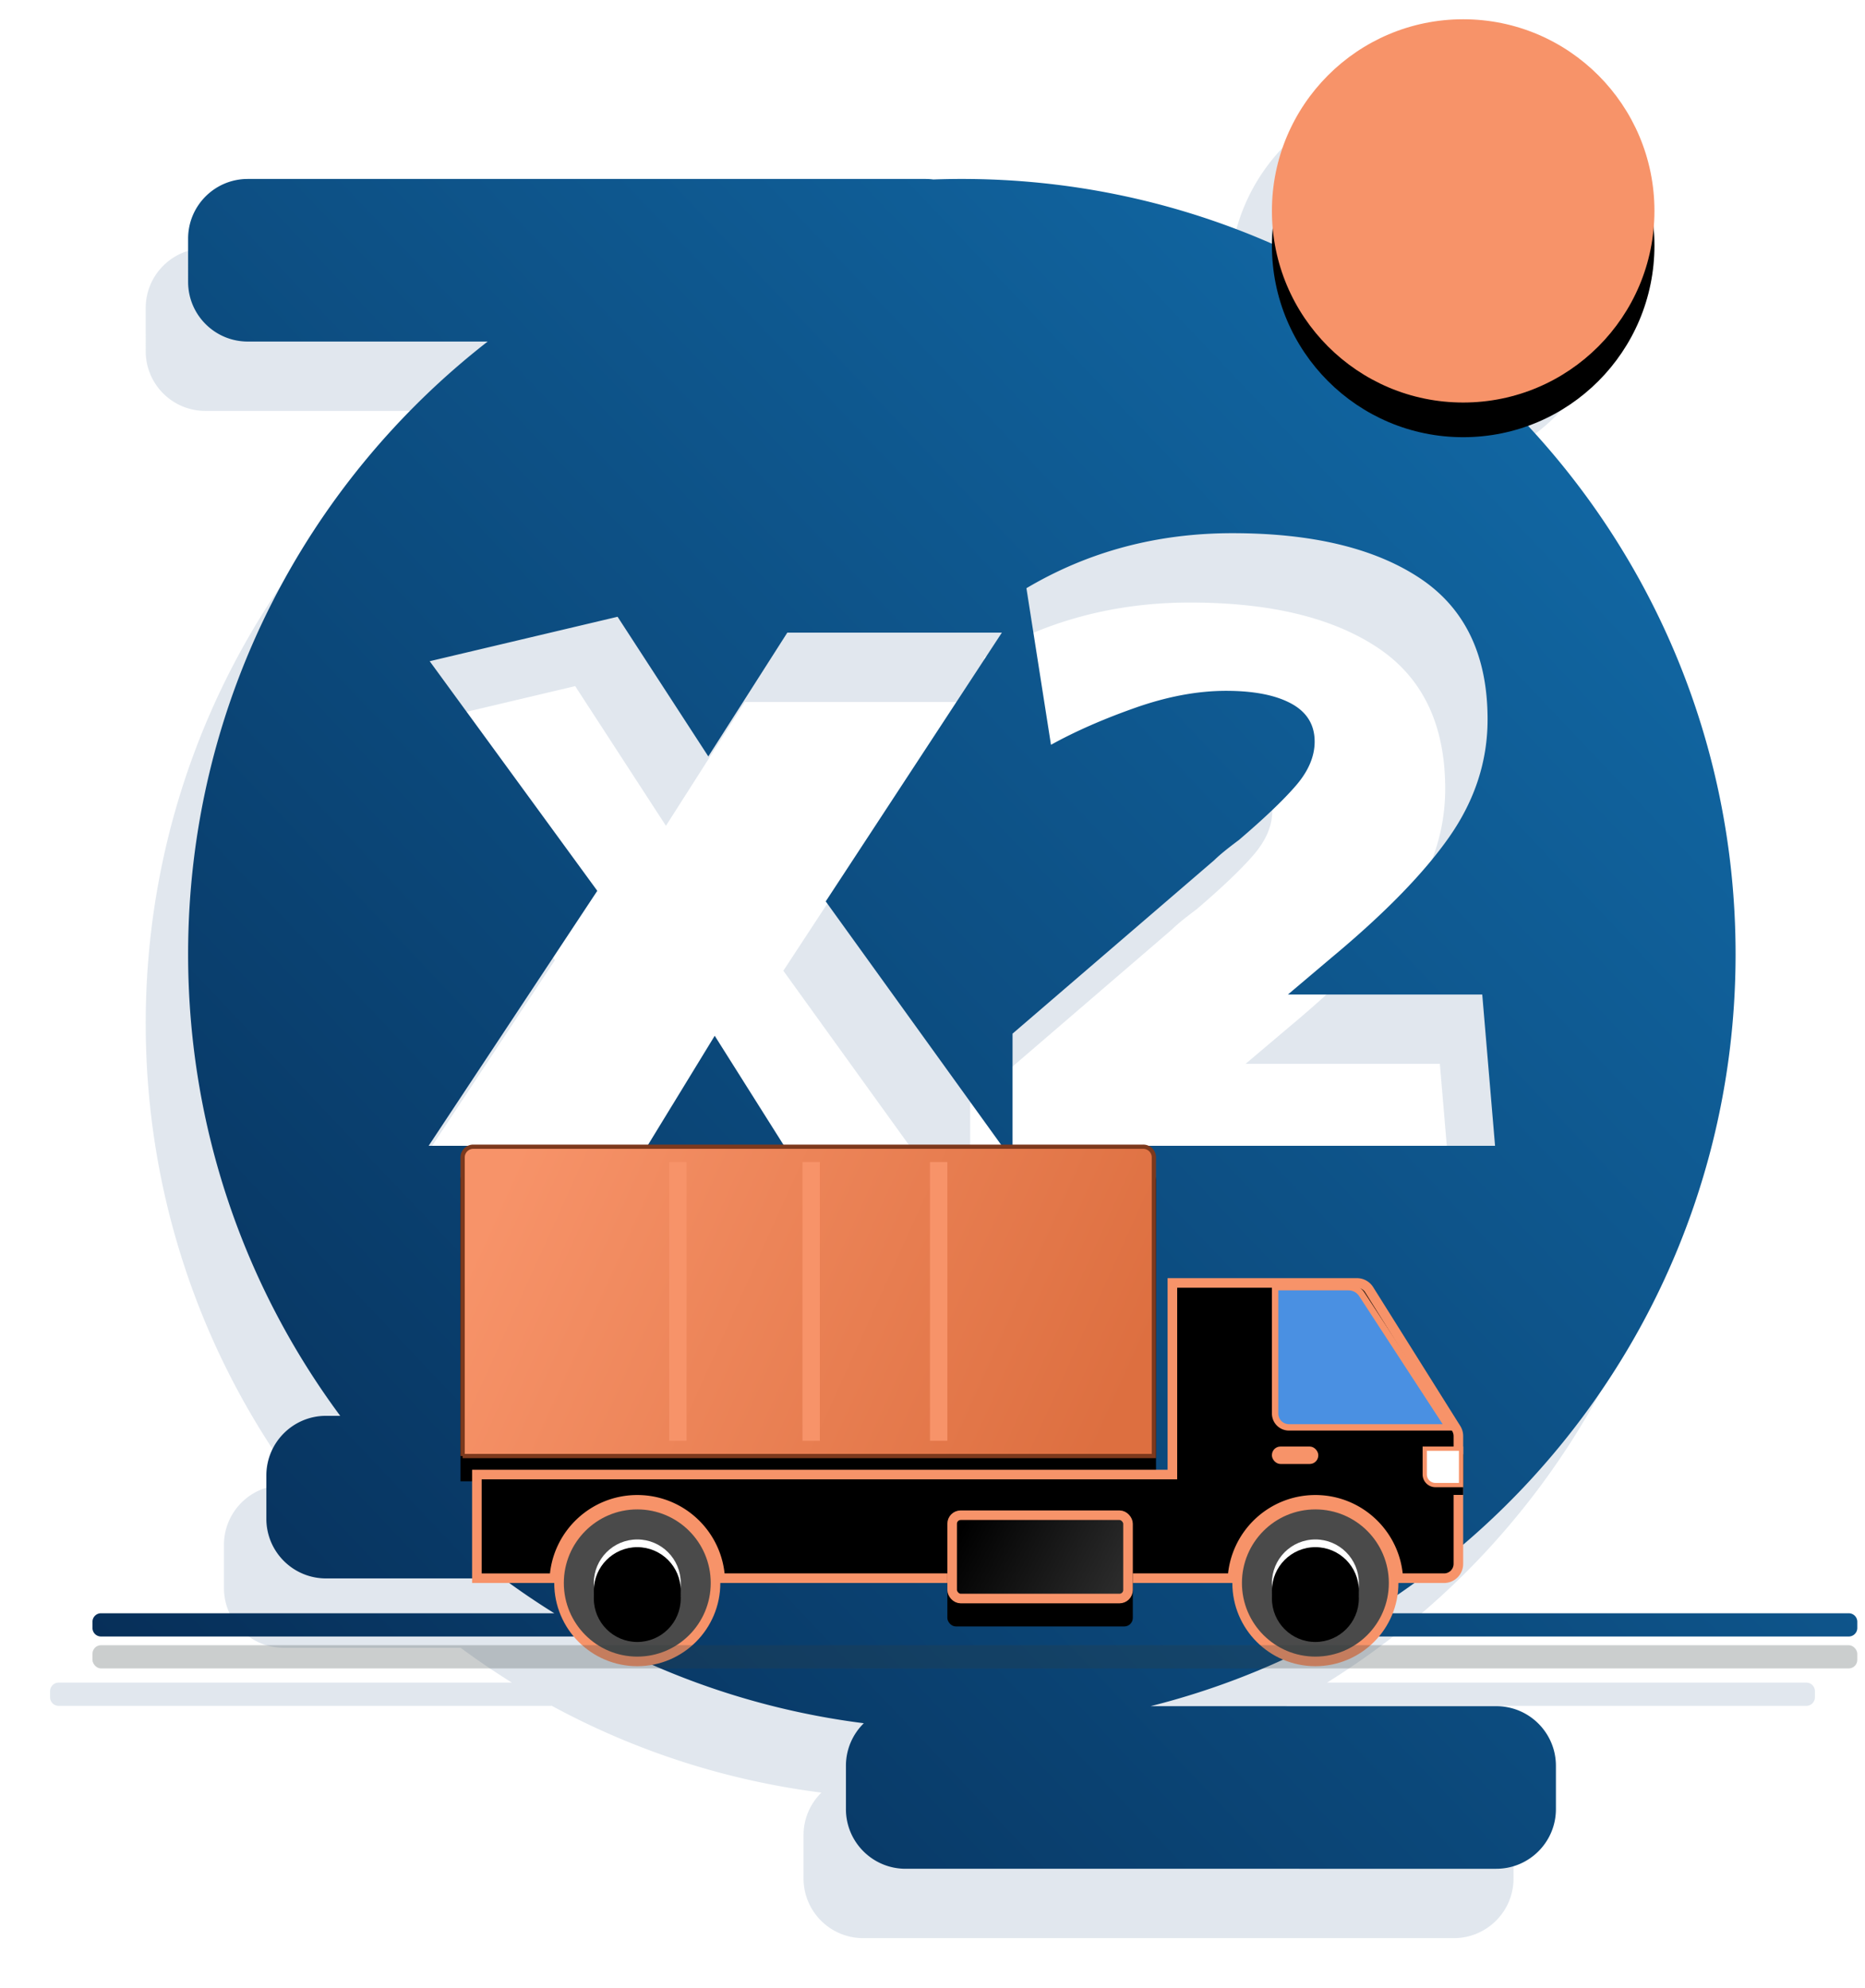 <svg xmlns="http://www.w3.org/2000/svg" xmlns:xlink="http://www.w3.org/1999/xlink" width="484" height="516" viewBox="0 0 484 516">
    <defs>
        <filter id="a" width="107.2%" height="106.9%" x="-3.6%" y="-3.5%" filterUnits="objectBoundingBox">
            <feGaussianBlur in="SourceGraphic" stdDeviation="5.529"/>
        </filter>
        <linearGradient id="b" x1="100%" x2="0%" y1="4.155%" y2="95.845%">
            <stop offset="0%" stop-color="#1370AF"/>
            <stop offset="100%" stop-color="#062C55"/>
        </linearGradient>
        <filter id="c" width="131%" height="154.8%" x="-18.4%" y="-31.1%" filterUnits="objectBoundingBox">
            <feOffset dy="14" in="SourceAlpha" result="shadowOffsetOuter1"/>
            <feGaussianBlur in="shadowOffsetOuter1" result="shadowBlurOuter1" stdDeviation="1"/>
            <feColorMatrix in="shadowBlurOuter1" result="shadowMatrixOuter1" values="0 0 0 0 0 0 0 0 0 0 0 0 0 0 0 0 0 0 0.25 0"/>
            <feMerge>
                <feMergeNode in="shadowMatrixOuter1"/>
                <feMergeNode in="SourceGraphic"/>
            </feMerge>
        </filter>
        <linearGradient id="f" x1="100%" x2="0%" y1="60.165%" y2="39.835%">
            <stop offset="0%" stop-color="#DD6F40"/>
            <stop offset="100%" stop-color="#F79369"/>
        </linearGradient>
        <path id="e" d="M3.317 0h173.858a3.317 3.317 0 0 1 3.318 3.317v78.064H0V3.317A3.317 3.317 0 0 1 3.317 0z"/>
        <filter id="d" width="131.6%" height="170%" x="-15.8%" y="-27.6%" filterUnits="objectBoundingBox">
            <feOffset dy="6" in="SourceAlpha" result="shadowOffsetOuter1"/>
            <feGaussianBlur in="shadowOffsetOuter1" result="shadowBlurOuter1" stdDeviation="8.5"/>
            <feComposite in="shadowBlurOuter1" in2="SourceAlpha" operator="out" result="shadowBlurOuter1"/>
            <feColorMatrix in="shadowBlurOuter1" values="0 0 0 0 0 0 0 0 0 0 0 0 0 0 0 0 0 0 0.5 0"/>
        </filter>
        <linearGradient id="i" x1="100%" x2="0%" y1="62.549%" y2="37.451%">
            <stop offset="0%" stop-color="#2B2B2B"/>
            <stop offset="100%"/>
        </linearGradient>
        <rect id="h" width="48.131" height="24.113" x="126.345" y="94.945" rx="2.212"/>
        <filter id="g" width="149.9%" height="199.5%" x="-24.9%" y="-24.9%" filterUnits="objectBoundingBox">
            <feOffset dy="6" in="SourceAlpha" result="shadowOffsetOuter1"/>
            <feGaussianBlur in="shadowOffsetOuter1" result="shadowBlurOuter1" stdDeviation="3"/>
            <feComposite in="shadowBlurOuter1" in2="SourceAlpha" operator="out" result="shadowBlurOuter1"/>
            <feColorMatrix in="shadowBlurOuter1" values="0 0 0 0 0 0 0 0 0 0 0 0 0 0 0 0 0 0 0.25 0"/>
        </filter>
        <path id="k" d="M249.681 78.367h10.53v10.55h-7.212a3.317 3.317 0 0 1-3.318-3.318v-7.232z"/>
        <filter id="j" width="176%" height="175.8%" x="-38%" y="-19%" filterUnits="objectBoundingBox">
            <feOffset dy="2" in="SourceAlpha" result="shadowOffsetOuter1"/>
            <feGaussianBlur in="shadowOffsetOuter1" result="shadowBlurOuter1" stdDeviation="1"/>
            <feComposite in="shadowBlurOuter1" in2="SourceAlpha" operator="out" result="shadowBlurOuter1"/>
            <feColorMatrix in="shadowBlurOuter1" values="0 0 0 0 0 0 0 0 0 0 0 0 0 0 0 0 0 0 0.5 0"/>
        </filter>
        <ellipse id="m" cx="45.875" cy="113.783" rx="11.281" ry="11.303"/>
        <filter id="l" width="170.9%" height="170.8%" x="-35.5%" y="-17.7%" filterUnits="objectBoundingBox">
            <feOffset dy="4" in="SourceAlpha" result="shadowOffsetOuter1"/>
            <feGaussianBlur in="shadowOffsetOuter1" result="shadowBlurOuter1" stdDeviation="2"/>
            <feColorMatrix in="shadowBlurOuter1" values="0 0 0 0 0 0 0 0 0 0 0 0 0 0 0 0 0 0 0.25 0"/>
        </filter>
        <filter id="n" width="162.1%" height="161.9%" x="-31%" y="-13.3%" filterUnits="objectBoundingBox">
            <feGaussianBlur in="SourceAlpha" result="shadowBlurInner1" stdDeviation="2"/>
            <feOffset dy="2" in="shadowBlurInner1" result="shadowOffsetInner1"/>
            <feComposite in="shadowOffsetInner1" in2="SourceAlpha" k2="-1" k3="1" operator="arithmetic" result="shadowInnerInner1"/>
            <feColorMatrix in="shadowInnerInner1" values="0 0 0 0 0 0 0 0 0 0 0 0 0 0 0 0 0 0 0.25 0"/>
        </filter>
        <ellipse id="p" cx="221.856" cy="113.783" rx="11.281" ry="11.303"/>
        <filter id="o" width="170.9%" height="170.8%" x="-35.5%" y="-17.7%" filterUnits="objectBoundingBox">
            <feOffset dy="4" in="SourceAlpha" result="shadowOffsetOuter1"/>
            <feGaussianBlur in="shadowOffsetOuter1" result="shadowBlurOuter1" stdDeviation="2"/>
            <feColorMatrix in="shadowBlurOuter1" values="0 0 0 0 0 0 0 0 0 0 0 0 0 0 0 0 0 0 0.25 0"/>
        </filter>
        <filter id="q" width="162.1%" height="161.9%" x="-31%" y="-13.3%" filterUnits="objectBoundingBox">
            <feGaussianBlur in="SourceAlpha" result="shadowBlurInner1" stdDeviation="2"/>
            <feOffset dy="2" in="shadowBlurInner1" result="shadowOffsetInner1"/>
            <feComposite in="shadowOffsetInner1" in2="SourceAlpha" k2="-1" k3="1" operator="arithmetic" result="shadowInnerInner1"/>
            <feColorMatrix in="shadowInnerInner1" values="0 0 0 0 0 0 0 0 0 0 0 0 0 0 0 0 0 0 0.25 0"/>
        </filter>
        <ellipse id="s" cx="355.721" cy="49.733" rx="49.635" ry="49.733"/>
        <filter id="r" width="151.4%" height="151.3%" x="-25.7%" y="-16.6%" filterUnits="objectBoundingBox">
            <feOffset dy="9" in="SourceAlpha" result="shadowOffsetOuter1"/>
            <feGaussianBlur in="shadowOffsetOuter1" result="shadowBlurOuter1" stdDeviation="7"/>
            <feColorMatrix in="shadowBlurOuter1" values="0 0 0 0 0 0 0 0 0 0 0 0 0 0 0 0 0 0 0.5 0"/>
        </filter>
    </defs>
    <g fill="none" fill-rule="evenodd">
        <path fill="#083D77" d="M306.872 58.598a50.126 50.126 0 0 1-.787-8.865C306.085 22.266 328.308 0 355.721 0c27.413 0 49.635 22.266 49.635 49.733 0 24.052-17.04 44.115-39.683 48.733 37.469 36.55 60.74 87.637 60.74 144.171 0 72.227-37.984 135.565-95.029 171.052h124.404c1.222 0 2.212.99 2.212 2.212v1.605c0 1.221-.99 2.211-2.212 2.211H321.015a199.23 199.23 0 0 1-46.419 18.085h89.71c8.55 0 15.48 6.931 15.48 15.481v11.236c0 8.55-6.93 15.481-15.48 15.481H211.014c-8.55 0-15.48-6.931-15.48-15.48v-11.237c0-4.329 1.776-8.243 4.64-11.052a199.17 199.17 0 0 1-69.958-22.514H2.212A2.212 2.212 0 0 1 0 417.506V415.9c0-1.222.99-2.212 2.212-2.212h117.635a201.184 201.184 0 0 1-13.315-9.042H60.604c-8.55 0-15.48-6.931-15.48-15.481V377.93c0-8.55 6.93-15.481 15.48-15.481h3.685c-24.8-33.47-39.471-74.924-39.471-119.812 0-64.655 30.438-122.187 77.74-158.995h-62.26c-8.55 0-15.48-6.93-15.48-15.48V56.924c0-8.55 6.93-15.48 15.48-15.48h175.853c.696 0 1.38.045 2.05.134 2.461-.09 4.933-.135 7.415-.135 28.92 0 56.413 6.126 81.256 17.154zM144.03 292.37l17.453-28.558 18.007 28.558h56.514l-45.71-63.433 45.71-69.75h-55.683l-20.5 32.13-23.548-36.248-48.758 11.533 43.494 59.59-43.77 66.178h56.79zm151.813-158.995c-19.577 0-37.399 4.76-53.467 14.28l6.372 40.64c6.28-3.477 13.575-6.681 21.886-9.61 8.31-2.93 16.16-4.394 23.547-4.394 7.203 0 12.836 1.098 16.9 3.295 4.062 2.197 6.094 5.492 6.094 9.886 0 3.845-1.616 7.643-4.848 11.396-3.232 3.753-8.173 8.467-14.821 14.142-2.955 2.197-5.08 3.936-6.372 5.218l-52.36 45.035v29.107h125.22l-3.325-39.268h-50.42l11.358-9.61c13.852-11.534 24.056-22.015 30.613-31.443 6.556-9.428 9.834-19.543 9.834-30.344 0-16.659-5.864-28.879-17.591-36.66-11.728-7.78-27.934-11.67-48.62-11.67z" filter="url(#a)" opacity=".35" transform="translate(13 23)"/>
        <g transform="translate(24 5)">
            <path fill="url(#b)" d="M331.384 413.69h124.404c1.222 0 2.212.99 2.212 2.21v1.606c0 1.221-.99 2.211-2.212 2.211H321.015a199.23 199.23 0 0 1-46.419 18.085h89.71c8.55 0 15.48 6.931 15.48 15.481v11.236c0 8.55-6.93 15.481-15.48 15.481H211.014c-8.55 0-15.48-6.931-15.48-15.48v-11.237c0-4.329 1.776-8.243 4.64-11.052a199.17 199.17 0 0 1-69.958-22.514H2.212A2.212 2.212 0 0 1 0 417.506V415.9c0-1.222.99-2.212 2.212-2.212h117.635a201.184 201.184 0 0 1-13.315-9.042H60.604c-8.55 0-15.48-6.931-15.48-15.481V377.93c0-8.55 6.93-15.481 15.48-15.481h3.685c-24.8-33.47-39.471-74.924-39.471-119.812 0-64.655 30.438-122.187 77.74-158.995h-62.26c-8.55 0-15.48-6.93-15.48-15.48V56.924c0-8.55 6.93-15.48 15.48-15.48h175.853c.696 0 1.38.045 2.05.134 2.461-.09 4.933-.135 7.415-.135 110.897 0 200.798 90.077 200.798 201.193 0 72.227-37.985 135.565-95.03 171.052zM144.03 292.37l17.453-28.558 18.007 28.558h56.514l-45.71-63.433 45.71-69.75h-55.683l-20.5 32.13-23.548-36.248-48.758 11.533 43.494 59.59-43.77 66.178h56.79zm151.813-158.995c-19.577 0-37.399 4.76-53.467 14.28l6.372 40.64c6.28-3.477 13.575-6.681 21.886-9.61 8.31-2.93 16.16-4.394 23.547-4.394 7.203 0 12.836 1.098 16.9 3.295 4.062 2.197 6.094 5.492 6.094 9.886 0 3.845-1.616 7.643-4.848 11.396-3.232 3.753-8.173 8.467-14.821 14.142-2.955 2.197-5.08 3.936-6.372 5.218l-52.36 45.035v29.107h125.22l-3.325-39.268h-50.42l11.358-9.61c13.852-11.534 24.056-22.015 30.613-31.443 6.556-9.428 9.834-19.543 9.834-30.344 0-16.659-5.864-28.879-17.591-36.66-11.728-7.78-27.934-11.67-48.62-11.67z"/>
            <g filter="url(#c)" transform="translate(95.51 278.053)">
                <use fill="#000" filter="url(#d)" xlink:href="#e"/>
                <path fill="url(#f)" stroke="#7D391D" stroke-linejoin="square" stroke-width="1.106" d="M.553 80.829H179.94V3.317a2.764 2.764 0 0 0-2.765-2.764H3.317A2.764 2.764 0 0 0 .553 3.317V80.83z"/>
                <path fill="#F79369" d="M54.148 4.521h4.512v72.34h-4.512V4.52zm34.594 0h4.513v72.34h-4.513V4.52zm33.09 0h4.513v72.34h-4.512V4.52z"/>
                <path fill="#000" stroke="#F79369" stroke-width="2.488" d="M4.252 85.64v26.9h20.109c.643-11.345 10.029-20.346 21.514-20.346s20.871 9.001 21.514 20.345h132.952c.644-11.344 10.03-20.345 21.515-20.345 11.485 0 20.87 9.001 21.514 20.345h11.864a3.732 3.732 0 0 0 3.732-3.732V75.655c0-.702-.198-1.39-.57-1.984L235.8 37.655a3.732 3.732 0 0 0-3.161-1.749h-47.895V85.64H4.252z"/>
                <rect width="12.033" height="4.521" x="210.575" y="78.367" fill="#F79369" rx="2.212"/>
                <use fill="#000" filter="url(#g)" xlink:href="#h"/>
                <rect width="45.643" height="21.625" x="127.589" y="96.189" fill="url(#i)" stroke="#F79369" stroke-linejoin="square" stroke-width="2.488" rx="2.212"/>
                <use fill="#000" filter="url(#j)" xlink:href="#k"/>
                <path fill="#FFF" stroke="#F79369" stroke-linejoin="square" stroke-width="1.106" d="M250.234 78.92v6.68A2.764 2.764 0 0 0 253 88.363h6.658V78.92h-9.423z"/>
                <path fill="#4A90E2" stroke="#F79369" stroke-width="1.659" d="M211.404 36.999v32.8a3.594 3.594 0 0 0 3.594 3.595h41.425L233.914 38.88A4.147 4.147 0 0 0 230.441 37h-19.037z"/>
                <path fill="#4A4A4A" stroke="#F79369" stroke-width="2.488" d="M45.875 134.129c-11.214 0-20.305-9.11-20.305-20.346s9.09-20.345 20.305-20.345 20.306 9.109 20.306 20.345c0 11.237-9.091 20.346-20.306 20.346zm175.98 0c-11.214 0-20.305-9.11-20.305-20.346s9.091-20.345 20.306-20.345c11.214 0 20.305 9.109 20.305 20.345 0 11.237-9.091 20.346-20.305 20.346z"/>
                <g>
                    <use fill="#000" filter="url(#l)" xlink:href="#m"/>
                    <use fill="#FFF" xlink:href="#m"/>
                    <use fill="#000" filter="url(#n)" xlink:href="#m"/>
                </g>
                <g>
                    <use fill="#000" filter="url(#o)" xlink:href="#p"/>
                    <use fill="#FFF" xlink:href="#p"/>
                    <use fill="#000" filter="url(#q)" xlink:href="#p"/>
                </g>
            </g>
            <rect width="458" height="6.028" y="421.978" fill="#323D3D" opacity=".25" rx="2.212"/>
            <use fill="#000" filter="url(#r)" xlink:href="#s"/>
            <use fill="#F79369" xlink:href="#s"/>
        </g>
    </g>
</svg>
